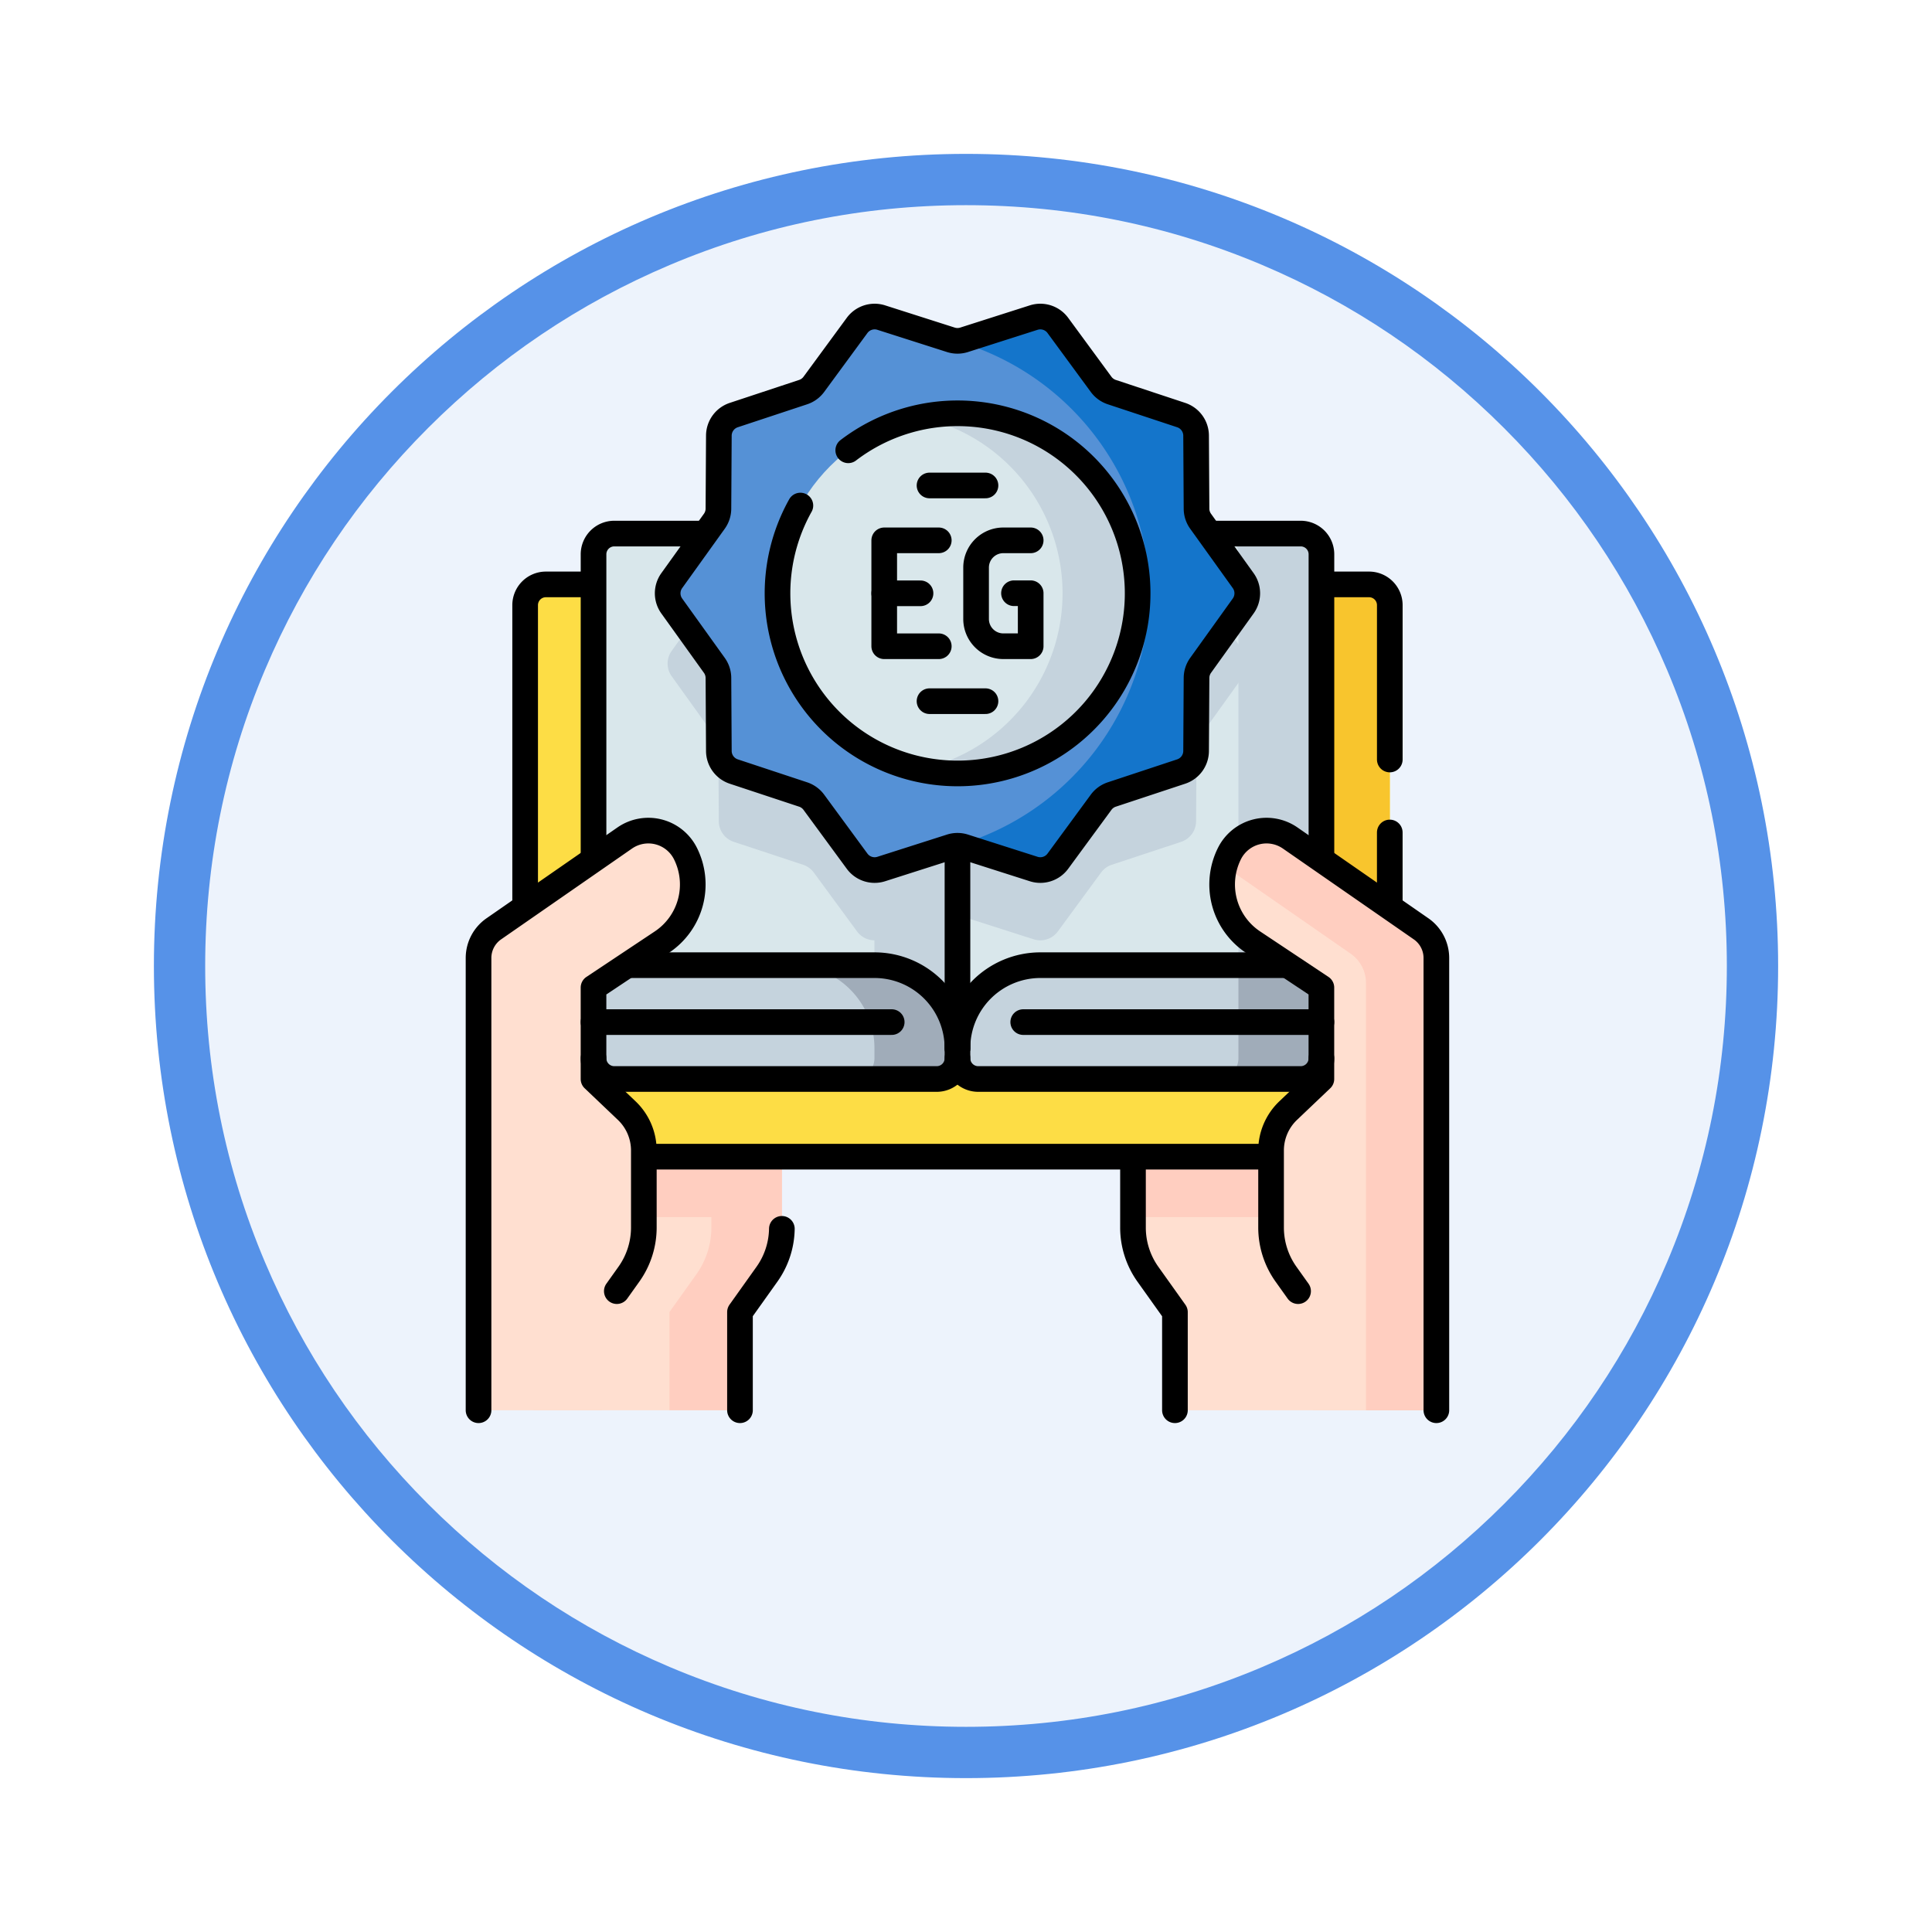 <svg xmlns="http://www.w3.org/2000/svg" xmlns:xlink="http://www.w3.org/1999/xlink" width="113" height="113" viewBox="0 0 113 113">
  <defs>
    <filter id="Trazado_982547" x="0" y="0" width="113" height="113" filterUnits="userSpaceOnUse">
      <feOffset dy="3" input="SourceAlpha"/>
      <feGaussianBlur stdDeviation="3" result="blur"/>
      <feFlood flood-opacity="0.161"/>
      <feComposite operator="in" in2="blur"/>
      <feComposite in="SourceGraphic"/>
    </filter>
  </defs>
  <g id="Grupo_1210898" data-name="Grupo 1210898" transform="translate(1739.001 -913.873)">
    <g id="Grupo_1210851" data-name="Grupo 1210851" transform="translate(-1730 919.873)">
      <g id="Grupo_1210835" data-name="Grupo 1210835" transform="translate(0)">
        <g id="Grupo_1202055" data-name="Grupo 1202055">
          <g id="Grupo_1177900" data-name="Grupo 1177900">
            <g id="Grupo_1172010" data-name="Grupo 1172010">
              <g id="Grupo_1171046" data-name="Grupo 1171046">
                <g id="Grupo_1148525" data-name="Grupo 1148525">
                  <g transform="matrix(1, 0, 0, 1, -9, -6)" filter="url(#Trazado_982547)">
                    <g id="Trazado_982547-2" data-name="Trazado 982547" transform="translate(9 6)" fill="#edf3fc">
                      <path d="M 47.5 93.5 C 41.289 93.5 35.265 92.284 29.595 89.886 C 24.118 87.569 19.198 84.252 14.973 80.027 C 10.748 75.802 7.431 70.882 5.114 65.405 C 2.716 59.735 1.5 53.711 1.5 47.5 C 1.5 41.289 2.716 35.265 5.114 29.595 C 7.431 24.118 10.748 19.198 14.973 14.973 C 19.198 10.748 24.118 7.431 29.595 5.114 C 35.265 2.716 41.289 1.5 47.5 1.5 C 53.711 1.5 59.735 2.716 65.405 5.114 C 70.882 7.431 75.802 10.748 80.027 14.973 C 84.252 19.198 87.569 24.118 89.886 29.595 C 92.284 35.265 93.5 41.289 93.5 47.5 C 93.5 53.711 92.284 59.735 89.886 65.405 C 87.569 70.882 84.252 75.802 80.027 80.027 C 75.802 84.252 70.882 87.569 65.405 89.886 C 59.735 92.284 53.711 93.5 47.5 93.5 Z" stroke="none"/>
                      <path d="M 47.5 3 C 41.491 3 35.664 4.176 30.18 6.496 C 24.881 8.737 20.122 11.946 16.034 16.034 C 11.946 20.122 8.737 24.881 6.496 30.18 C 4.176 35.664 3 41.491 3 47.5 C 3 53.509 4.176 59.336 6.496 64.82 C 8.737 70.119 11.946 74.878 16.034 78.966 C 20.122 83.054 24.881 86.263 30.18 88.504 C 35.664 90.824 41.491 92 47.5 92 C 53.509 92 59.336 90.824 64.82 88.504 C 70.119 86.263 74.878 83.054 78.966 78.966 C 83.054 74.878 86.263 70.119 88.504 64.82 C 90.824 59.336 92 53.509 92 47.5 C 92 41.491 90.824 35.664 88.504 30.18 C 86.263 24.881 83.054 20.122 78.966 16.034 C 74.878 11.946 70.119 8.737 64.82 6.496 C 59.336 4.176 53.509 3 47.5 3 M 47.5 0 C 73.734 0 95 21.266 95 47.5 C 95 73.734 73.734 95 47.5 95 C 21.266 95 0 73.734 0 47.5 C 0 21.266 21.266 0 47.5 0 Z" stroke="none" fill="#5692e8"/>
                    </g>
                  </g>
                </g>
              </g>
            </g>
          </g>
        </g>
      </g>
    </g>
    <g id="eg_10278208" transform="translate(-1749.352 924.89)">
      <g id="Grupo_1210873" data-name="Grupo 1210873" transform="translate(38.337 7.5)">
        <g id="Grupo_1210868" data-name="Grupo 1210868" transform="translate(0 12.691)">
          <g id="Grupo_1210865" data-name="Grupo 1210865">
            <g id="Grupo_1210858" data-name="Grupo 1210858" transform="translate(3.221 33.827)">
              <g id="Grupo_1210857" data-name="Grupo 1210857" transform="translate(35.059 0.001)">
                <path id="Trazado_1030826" data-name="Trazado 1030826" d="M350.3,368.942v17.447H338.223v-5.74l-1.58-2.218a4.707,4.707,0,0,1-.873-2.731v-4.5a3.224,3.224,0,0,1,.925-2.259Z" transform="translate(-335.77 -368.942)" fill="#ffdfd0"/>
                <path id="Trazado_1030827" data-name="Trazado 1030827" d="M350.3,375.094v-6.152H336.7a3.224,3.224,0,0,0-.925,2.259v3.893Z" transform="translate(-335.77 -368.942)" fill="#ffcec0"/>
              </g>
              <path id="Trazado_1030828" data-name="Trazado 1030828" d="M63.367,368.942v17.447H75.44v-5.74l1.58-2.218a4.708,4.708,0,0,0,.873-2.731v-4.5a3.224,3.224,0,0,0-.925-2.259Z" transform="translate(-63.367 -368.941)" fill="#ffdfd0"/>
              <path id="Trazado_1030829" data-name="Trazado 1030829" d="M76.968,368.938h-13.6v6.152h10.4v.606a4.713,4.713,0,0,1-.873,2.731l-1.58,2.218v5.739h4.126v-5.739l1.58-2.218a4.7,4.7,0,0,0,.873-2.731v-4.5A3.229,3.229,0,0,0,76.968,368.938Z" transform="translate(-63.367 -368.938)" fill="#ffcec0"/>
            </g>
            <g id="Grupo_1210863" data-name="Grupo 1210863" transform="translate(2.728)">
              <path id="Trazado_1030830" data-name="Trazado 1030830" d="M108.9,162.68H60.75a1.213,1.213,0,0,1-1.213-1.213V130.422a1.213,1.213,0,0,1,1.213-1.213H108.9a1.213,1.213,0,0,1,1.213,1.213v31.045A1.213,1.213,0,0,1,108.9,162.68Z" transform="translate(-59.537 -126.236)" fill="#fddd45"/>
              <path id="Trazado_1030831" data-name="Trazado 1030831" d="M411.383,130.421v31.045a1.213,1.213,0,0,1-1.213,1.213h-4.855a1.213,1.213,0,0,0,1.213-1.213V130.421a1.213,1.213,0,0,0-1.213-1.213h4.855A1.213,1.213,0,0,1,411.383,130.421Z" transform="translate(-360.812 -126.235)" fill="#f8c52d"/>
              <g id="Grupo_1210860" data-name="Grupo 1210860" transform="translate(3.998)">
                <path id="Trazado_1030832" data-name="Trazado 1030832" d="M110.673,138.01H91.811A1.213,1.213,0,0,1,90.6,136.8V107.322a1.213,1.213,0,0,1,1.213-1.213h15.224a4.852,4.852,0,0,1,4.852,4.852V136.8A1.213,1.213,0,0,1,110.673,138.01Z" transform="translate(-90.598 -106.109)" fill="#d9e7eb"/>
                <g id="Grupo_1210859" data-name="Grupo 1210859" transform="translate(4.337 0)">
                  <path id="Trazado_1030833" data-name="Trazado 1030833" d="M141.248,110.961V128.48a1.282,1.282,0,0,0-.387.06l-4.071,1.3a1.273,1.273,0,0,1-1.413-.459l-2.528-3.444a1.278,1.278,0,0,0-.627-.456l-4.058-1.342a1.273,1.273,0,0,1-.873-1.2l-.026-4.276a1.264,1.264,0,0,0-.238-.734l-2.492-3.474a1.272,1.272,0,0,1,0-1.483l2.492-3.474a1.261,1.261,0,0,0,.238-.734l.015-2.658H136.4A4.852,4.852,0,0,1,141.248,110.961Z" transform="translate(-124.298 -106.11)" fill="#c5d3dd"/>
                </g>
                <path id="Trazado_1030834" data-name="Trazado 1030834" d="M190.289,110.963V136.8a1.213,1.213,0,0,1-1.213,1.213h-4.855a1.213,1.213,0,0,0,1.213-1.213V110.963a4.851,4.851,0,0,0-4.852-4.852h4.855A4.852,4.852,0,0,1,190.289,110.963Z" transform="translate(-169.001 -106.111)" fill="#c5d3dd"/>
                <path id="Trazado_1030835" data-name="Trazado 1030835" d="M276.075,138.01H257.213A1.213,1.213,0,0,1,256,136.8V110.961a4.852,4.852,0,0,1,4.852-4.852h15.224a1.213,1.213,0,0,1,1.213,1.213V136.8A1.213,1.213,0,0,1,276.075,138.01Z" transform="translate(-234.712 -106.109)" fill="#d9e7eb"/>
                <path id="Trazado_1030836" data-name="Trazado 1030836" d="M256,110.96v17.519a1.282,1.282,0,0,1,.387.06l4.071,1.3a1.273,1.273,0,0,0,1.413-.459l2.528-3.444a1.278,1.278,0,0,1,.627-.456l4.058-1.342a1.273,1.273,0,0,0,.873-1.2l.026-4.276a1.263,1.263,0,0,1,.238-.734l2.492-3.474a1.272,1.272,0,0,0,0-1.483l-2.492-3.474a1.26,1.26,0,0,1-.238-.734l-.016-2.658h-9.115A4.852,4.852,0,0,0,256,110.96Z" transform="translate(-234.712 -106.109)" fill="#c5d3dd"/>
                <path id="Trazado_1030837" data-name="Trazado 1030837" d="M380.331,107.323V136.8a1.213,1.213,0,0,1-1.213,1.213h-4.854a1.213,1.213,0,0,0,1.213-1.213V107.323a1.213,1.213,0,0,0-1.213-1.213h4.854A1.213,1.213,0,0,1,380.331,107.323Z" transform="translate(-337.755 -106.11)" fill="#c5d3dd"/>
              </g>
              <g id="Grupo_1210861" data-name="Grupo 1210861" transform="translate(3.998 25.244)">
                <path id="Trazado_1030838" data-name="Trazado 1030838" d="M110.673,308.9H91.811a1.213,1.213,0,0,1-1.213-1.213v-5.444h16.436a4.852,4.852,0,0,1,4.852,4.852v.593A1.213,1.213,0,0,1,110.673,308.9Z" transform="translate(-90.598 -302.247)" fill="#c5d3dd"/>
                <path id="Trazado_1030839" data-name="Trazado 1030839" d="M190.289,307.1v.593a1.213,1.213,0,0,1-1.213,1.213h-4.855a1.213,1.213,0,0,0,1.213-1.213V307.1a4.851,4.851,0,0,0-4.852-4.852h4.855A4.852,4.852,0,0,1,190.289,307.1Z" transform="translate(-169.001 -302.25)" fill="#a0acb9"/>
              </g>
              <g id="Grupo_1210862" data-name="Grupo 1210862" transform="translate(25.286 25.244)">
                <path id="Trazado_1030840" data-name="Trazado 1030840" d="M257.213,308.9h18.862a1.213,1.213,0,0,0,1.213-1.213v-5.444H260.852A4.851,4.851,0,0,0,256,307.1v.593A1.213,1.213,0,0,0,257.213,308.9Z" transform="translate(-256 -302.247)" fill="#c5d3dd"/>
                <path id="Trazado_1030841" data-name="Trazado 1030841" d="M380.331,302.25v5.445a1.213,1.213,0,0,1-1.213,1.213h-4.854a1.213,1.213,0,0,0,1.213-1.213V302.25Z" transform="translate(-359.043 -302.25)" fill="#a0acb9"/>
              </g>
            </g>
            <g id="Grupo_1210864" data-name="Grupo 1210864" transform="translate(0 17.373)">
              <path id="Trazado_1030842" data-name="Trazado 1030842" d="M45.064,250.273l4-2.662a4.047,4.047,0,0,0,1.377-5.179h0a2.426,2.426,0,0,0-3.552-.908l-7.657,5.312a2.078,2.078,0,0,0-.893,1.707v26.45h7.218v-4.234a4.709,4.709,0,0,1,.873-2.731l.707-.992a4.708,4.708,0,0,0,.873-2.731v-4.5a3.225,3.225,0,0,0-1-2.336l-1.943-1.849v-5.346Z" transform="translate(-38.338 -241.09)" fill="#ffdfd0"/>
            </g>
          </g>
          <g id="Grupo_1210867" data-name="Grupo 1210867" transform="translate(43.498 17.373)">
            <g id="Grupo_1210866" data-name="Grupo 1210866">
              <path id="Trazado_1030843" data-name="Trazado 1030843" d="M382.109,250.273l-4-2.662a4.047,4.047,0,0,1-1.377-5.179h0a2.426,2.426,0,0,1,3.552-.908l7.657,5.312a2.077,2.077,0,0,1,.893,1.707v26.45h-7.218v-4.234a4.709,4.709,0,0,0-.873-2.731l-.707-.992a4.708,4.708,0,0,1-.873-2.731v-4.5a3.225,3.225,0,0,1,1-2.336l1.943-1.849v-5.346Z" transform="translate(-376.305 -241.09)" fill="#ffdfd0"/>
              <path id="Trazado_1030844" data-name="Trazado 1030844" d="M389.8,248.547V275h-4.126V250a2.076,2.076,0,0,0-.894-1.706l-7.368-5.114a4.06,4.06,0,0,1,.286-.747,2.426,2.426,0,0,1,3.553-.907l7.657,5.311A2.077,2.077,0,0,1,389.8,248.547Z" transform="translate(-377.265 -241.095)" fill="#ffcec0"/>
            </g>
          </g>
        </g>
        <g id="Grupo_1210872" data-name="Grupo 1210872" transform="translate(11.064)">
          <g id="Grupo_1210871" data-name="Grupo 1210871">
            <g id="Grupo_1210869" data-name="Grupo 1210869">
              <path id="Trazado_1030845" data-name="Trazado 1030845" d="M157.964,24.427,155.473,27.9a1.272,1.272,0,0,0-.238.734l-.025,4.275a1.272,1.272,0,0,1-.872,1.2l-4.058,1.343a1.272,1.272,0,0,0-.626.455l-2.529,3.445a1.272,1.272,0,0,1-1.413.459l-4.071-1.3a1.272,1.272,0,0,0-.775,0l-4.071,1.3a1.272,1.272,0,0,1-1.413-.459l-2.529-3.445a1.272,1.272,0,0,0-.626-.455l-4.058-1.343a1.272,1.272,0,0,1-.872-1.2l-.025-4.275a1.272,1.272,0,0,0-.238-.734l-2.492-3.474a1.272,1.272,0,0,1,0-1.483l2.492-3.474a1.272,1.272,0,0,0,.238-.734l.025-4.275a1.272,1.272,0,0,1,.872-1.2l4.058-1.343a1.272,1.272,0,0,0,.626-.455l2.529-3.445a1.272,1.272,0,0,1,1.413-.459l4.071,1.3a1.272,1.272,0,0,0,.775,0l4.071-1.3a1.272,1.272,0,0,1,1.413.459l2.529,3.445a1.272,1.272,0,0,0,.626.455l4.058,1.343a1.272,1.272,0,0,1,.872,1.2l.025,4.275a1.272,1.272,0,0,0,.238.734l2.492,3.474A1.272,1.272,0,0,1,157.964,24.427Z" transform="translate(-124.302 -7.5)" fill="#5591d6"/>
            </g>
            <circle id="Elipse_12309" data-name="Elipse 12309" cx="10.525" cy="10.525" r="10.525" transform="translate(6.425 5.661)" fill="#d9e7eb"/>
            <g id="Grupo_1210870" data-name="Grupo 1210870" transform="translate(16.824 0)">
              <path id="Trazado_1030846" data-name="Trazado 1030846" d="M271.858,24.428,269.367,27.9a1.261,1.261,0,0,0-.238.734L269.1,32.91a1.275,1.275,0,0,1-.873,1.2l-4.058,1.342a1.278,1.278,0,0,0-.627.456l-2.528,3.444a1.273,1.273,0,0,1-1.413.459l-4.071-1.3a1.27,1.27,0,0,0-.51-.054,15.588,15.588,0,0,0,11.361-14.769A15.589,15.589,0,0,0,255.02,8.917a1.244,1.244,0,0,0,.514-.054l4.071-1.3a1.273,1.273,0,0,1,1.413.459l2.528,3.444a1.278,1.278,0,0,0,.627.456l4.058,1.342a1.273,1.273,0,0,1,.873,1.2l.026,4.276a1.264,1.264,0,0,0,.238.734l2.492,3.474A1.272,1.272,0,0,1,271.858,24.428Z" transform="translate(-255.02 -7.501)" fill="#1475cb"/>
            </g>
            <path id="Trazado_1030847" data-name="Trazado 1030847" d="M251.7,62.005A10.536,10.536,0,0,1,238.99,72.3a10.527,10.527,0,0,0,0-20.593,10.53,10.53,0,0,1,12.715,10.3Z" transform="translate(-224.229 -45.82)" fill="#c5d3dd"/>
          </g>
        </g>
      </g>
      <g id="Grupo_1210897" data-name="Grupo 1210897" transform="translate(38.337 7.5)">
        <g id="Grupo_1210887" data-name="Grupo 1210887" transform="translate(0 12.691)">
          <g id="Grupo_1210884" data-name="Grupo 1210884">
            <g id="Grupo_1210875" data-name="Grupo 1210875" transform="translate(15.294 36.671)">
              <g id="Grupo_1210874" data-name="Grupo 1210874" transform="translate(22.987)">
                <path id="Trazado_1030848" data-name="Trazado 1030848" d="M338.223,405.636V399.9l-1.58-2.218a4.707,4.707,0,0,1-.873-2.731v-3.915" transform="translate(-335.77 -391.032)" fill="none" stroke="#000" stroke-linecap="round" stroke-linejoin="round" stroke-miterlimit="10" stroke-width="1.5"/>
              </g>
              <path id="Trazado_1030849" data-name="Trazado 1030849" d="M157.168,432.671v-5.74l1.58-2.218a4.706,4.706,0,0,0,.87-2.652" transform="translate(-157.168 -418.067)" fill="none" stroke="#000" stroke-linecap="round" stroke-linejoin="round" stroke-miterlimit="10" stroke-width="1.5"/>
            </g>
            <g id="Grupo_1210882" data-name="Grupo 1210882" transform="translate(2.729)">
              <line id="Línea_818" data-name="Línea 818" y1="4.126" transform="translate(50.571 17.482)" fill="none" stroke="#000" stroke-linecap="round" stroke-linejoin="round" stroke-miterlimit="10" stroke-width="1.5"/>
              <line id="Línea_819" data-name="Línea 819" x2="36.261" transform="translate(7.22 36.444)" fill="none" stroke="#000" stroke-linecap="round" stroke-linejoin="round" stroke-miterlimit="10" stroke-width="1.5"/>
              <path id="Trazado_1030850" data-name="Trazado 1030850" d="M63.265,129.209H60.75a1.213,1.213,0,0,0-1.213,1.213v17.454" transform="translate(-59.537 -126.236)" fill="none" stroke="#000" stroke-linecap="round" stroke-linejoin="round" stroke-miterlimit="10" stroke-width="1.5"/>
              <path id="Trazado_1030851" data-name="Trazado 1030851" d="M428.521,139.45v-9.028a1.213,1.213,0,0,0-1.213-1.213h-2.324" transform="translate(-377.949 -126.236)" fill="none" stroke="#000" stroke-linecap="round" stroke-linejoin="round" stroke-miterlimit="10" stroke-width="1.5"/>
              <g id="Grupo_1210878" data-name="Grupo 1210878" transform="translate(3.998 25.244)">
                <path id="Trazado_1030852" data-name="Trazado 1030852" d="M107.451,302.248h14.267a4.852,4.852,0,0,1,4.851,4.852" transform="translate(-105.282 -302.248)" fill="none" stroke="#000" stroke-linecap="round" stroke-linejoin="round" stroke-miterlimit="10" stroke-width="1.5"/>
                <g id="Grupo_1210877" data-name="Grupo 1210877" transform="translate(0 3.329)">
                  <g id="Grupo_1210876" data-name="Grupo 1210876">
                    <line id="Línea_820" data-name="Línea 820" x2="17.442" fill="none" stroke="#000" stroke-linecap="round" stroke-linejoin="round" stroke-miterlimit="10" stroke-width="1.5"/>
                  </g>
                </g>
              </g>
              <g id="Grupo_1210880" data-name="Grupo 1210880" transform="translate(25.286 25.244)">
                <g id="Grupo_1210879" data-name="Grupo 1210879" transform="translate(3.846 3.329)">
                  <line id="Línea_821" data-name="Línea 821" x2="17.442" fill="none" stroke="#000" stroke-linecap="round" stroke-linejoin="round" stroke-miterlimit="10" stroke-width="1.5"/>
                </g>
                <path id="Trazado_1030853" data-name="Trazado 1030853" d="M275.094,302.248H260.852A4.851,4.851,0,0,0,256,307.1" transform="translate(-256 -302.248)" fill="none" stroke="#000" stroke-linecap="round" stroke-linejoin="round" stroke-miterlimit="10" stroke-width="1.5"/>
              </g>
              <g id="Grupo_1210881" data-name="Grupo 1210881" transform="translate(3.998)">
                <path id="Trazado_1030854" data-name="Trazado 1030854" d="M90.6,124.99V107.322a1.213,1.213,0,0,1,1.213-1.213h5.171" transform="translate(-90.598 -106.109)" fill="none" stroke="#000" stroke-linecap="round" stroke-linejoin="round" stroke-miterlimit="10" stroke-width="1.5"/>
                <path id="Trazado_1030855" data-name="Trazado 1030855" d="M111.886,344.55a1.213,1.213,0,0,1-1.213,1.213H91.811A1.213,1.213,0,0,1,90.6,344.55" transform="translate(-90.598 -313.862)" fill="none" stroke="#000" stroke-linecap="round" stroke-linejoin="round" stroke-miterlimit="10" stroke-width="1.5"/>
                <path id="Trazado_1030856" data-name="Trazado 1030856" d="M277.288,262.94a1.213,1.213,0,0,1-1.213,1.213H257.213A1.213,1.213,0,0,1,256,262.94V250.885" transform="translate(-234.712 -232.252)" fill="none" stroke="#000" stroke-linecap="round" stroke-linejoin="round" stroke-miterlimit="10" stroke-width="1.5"/>
                <path id="Trazado_1030857" data-name="Trazado 1030857" d="M372.651,106.109h5.062a1.213,1.213,0,0,1,1.213,1.213v17.637" transform="translate(-336.35 -106.109)" fill="none" stroke="#000" stroke-linecap="round" stroke-linejoin="round" stroke-miterlimit="10" stroke-width="1.5"/>
              </g>
            </g>
            <g id="Grupo_1210883" data-name="Grupo 1210883" transform="translate(0 17.373)">
              <path id="Trazado_1030858" data-name="Trazado 1030858" d="M46.428,268.026l.707-.992a4.708,4.708,0,0,0,.873-2.731v-4.5a3.225,3.225,0,0,0-1-2.336l-1.943-1.849v-5.346l4-2.662a4.047,4.047,0,0,0,1.377-5.179h0a2.426,2.426,0,0,0-3.552-.908l-7.657,5.312a2.078,2.078,0,0,0-.893,1.707v26.45" transform="translate(-38.337 -241.09)" fill="none" stroke="#000" stroke-linecap="round" stroke-linejoin="round" stroke-miterlimit="10" stroke-width="1.5"/>
            </g>
          </g>
          <g id="Grupo_1210886" data-name="Grupo 1210886" transform="translate(43.498 17.373)">
            <g id="Grupo_1210885" data-name="Grupo 1210885">
              <path id="Trazado_1030859" data-name="Trazado 1030859" d="M380.745,268.026l-.707-.992a4.708,4.708,0,0,1-.873-2.731v-4.5a3.225,3.225,0,0,1,1-2.336l1.943-1.849v-5.346l-4-2.662a4.047,4.047,0,0,1-1.377-5.179h0a2.426,2.426,0,0,1,3.552-.908l7.657,5.312a2.078,2.078,0,0,1,.893,1.707v26.45" transform="translate(-376.306 -241.09)" fill="none" stroke="#000" stroke-linecap="round" stroke-linejoin="round" stroke-miterlimit="10" stroke-width="1.5"/>
            </g>
          </g>
        </g>
        <g id="Grupo_1210896" data-name="Grupo 1210896" transform="translate(11.064)">
          <g id="Grupo_1210888" data-name="Grupo 1210888" transform="translate(6.425 5.661)">
            <path id="Trazado_1030860" data-name="Trazado 1030860" d="M175.563,56.875a10.532,10.532,0,1,0,2.8-3.232" transform="translate(-174.225 -51.484)" fill="none" stroke="#000" stroke-linecap="round" stroke-linejoin="round" stroke-miterlimit="10" stroke-width="1.5"/>
          </g>
          <g id="Grupo_1210889" data-name="Grupo 1210889">
            <path id="Trazado_1030861" data-name="Trazado 1030861" d="M157.964,24.427,155.473,27.9a1.272,1.272,0,0,0-.238.734l-.025,4.275a1.272,1.272,0,0,1-.872,1.2l-4.058,1.343a1.272,1.272,0,0,0-.626.455l-2.529,3.445a1.272,1.272,0,0,1-1.413.459l-4.071-1.3a1.272,1.272,0,0,0-.775,0l-4.071,1.3a1.272,1.272,0,0,1-1.413-.459l-2.529-3.445a1.272,1.272,0,0,0-.626-.455l-4.058-1.343a1.272,1.272,0,0,1-.872-1.2l-.025-4.275a1.272,1.272,0,0,0-.238-.734l-2.492-3.474a1.272,1.272,0,0,1,0-1.483l2.492-3.474a1.272,1.272,0,0,0,.238-.734l.025-4.275a1.272,1.272,0,0,1,.872-1.2l4.058-1.343a1.272,1.272,0,0,0,.626-.455l2.529-3.445a1.272,1.272,0,0,1,1.413-.459l4.071,1.3a1.272,1.272,0,0,0,.775,0l4.071-1.3a1.272,1.272,0,0,1,1.413.459l2.529,3.445a1.272,1.272,0,0,0,.626.455l4.058,1.343a1.272,1.272,0,0,1,.872,1.2l.025,4.275a1.272,1.272,0,0,0,.238.734l2.492,3.474A1.272,1.272,0,0,1,157.964,24.427Z" transform="translate(-124.302 -7.5)" fill="none" stroke="#000" stroke-linecap="round" stroke-linejoin="round" stroke-miterlimit="10" stroke-width="1.5"/>
          </g>
          <g id="Grupo_1210892" data-name="Grupo 1210892" transform="translate(12.667 13.089)">
            <g id="Grupo_1210891" data-name="Grupo 1210891">
              <g id="Grupo_1210890" data-name="Grupo 1210890">
                <path id="Trazado_1030862" data-name="Trazado 1030862" d="M225.911,115.394H222.72V109.2h3.191" transform="translate(-222.72 -109.202)" fill="none" stroke="#000" stroke-linecap="round" stroke-linejoin="round" stroke-miterlimit="10" stroke-width="1.5"/>
                <path id="Trazado_1030863" data-name="Trazado 1030863" d="M267.676,109.2h-1.6a1.593,1.593,0,0,0-1.593,1.593V113.8a1.593,1.593,0,0,0,1.593,1.593h1.6v-3.1H266.7" transform="translate(-259.11 -109.202)" fill="none" stroke="#000" stroke-linecap="round" stroke-linejoin="round" stroke-miterlimit="10" stroke-width="1.5"/>
              </g>
              <line id="Línea_822" data-name="Línea 822" x2="2.123" transform="translate(0 3.096)" fill="none" stroke="#000" stroke-linecap="round" stroke-linejoin="round" stroke-miterlimit="10" stroke-width="1.5"/>
            </g>
          </g>
          <g id="Grupo_1210895" data-name="Grupo 1210895" transform="translate(15.31 9.877)">
            <g id="Grupo_1210893" data-name="Grupo 1210893" transform="translate(0 12.617)">
              <path id="Trazado_1030864" data-name="Trazado 1030864" d="M246.536,182.275h-3.274" transform="translate(-243.256 -182.275)" fill="none" stroke="#000" stroke-linecap="round" stroke-linejoin="round" stroke-miterlimit="10" stroke-width="1.5"/>
            </g>
            <g id="Grupo_1210894" data-name="Grupo 1210894">
              <path id="Trazado_1030865" data-name="Trazado 1030865" d="M246.536,84.243h-3.274" transform="translate(-243.256 -84.243)" fill="none" stroke="#000" stroke-linecap="round" stroke-linejoin="round" stroke-miterlimit="10" stroke-width="1.5"/>
            </g>
          </g>
        </g>
      </g>
    </g>
  </g>
</svg>
